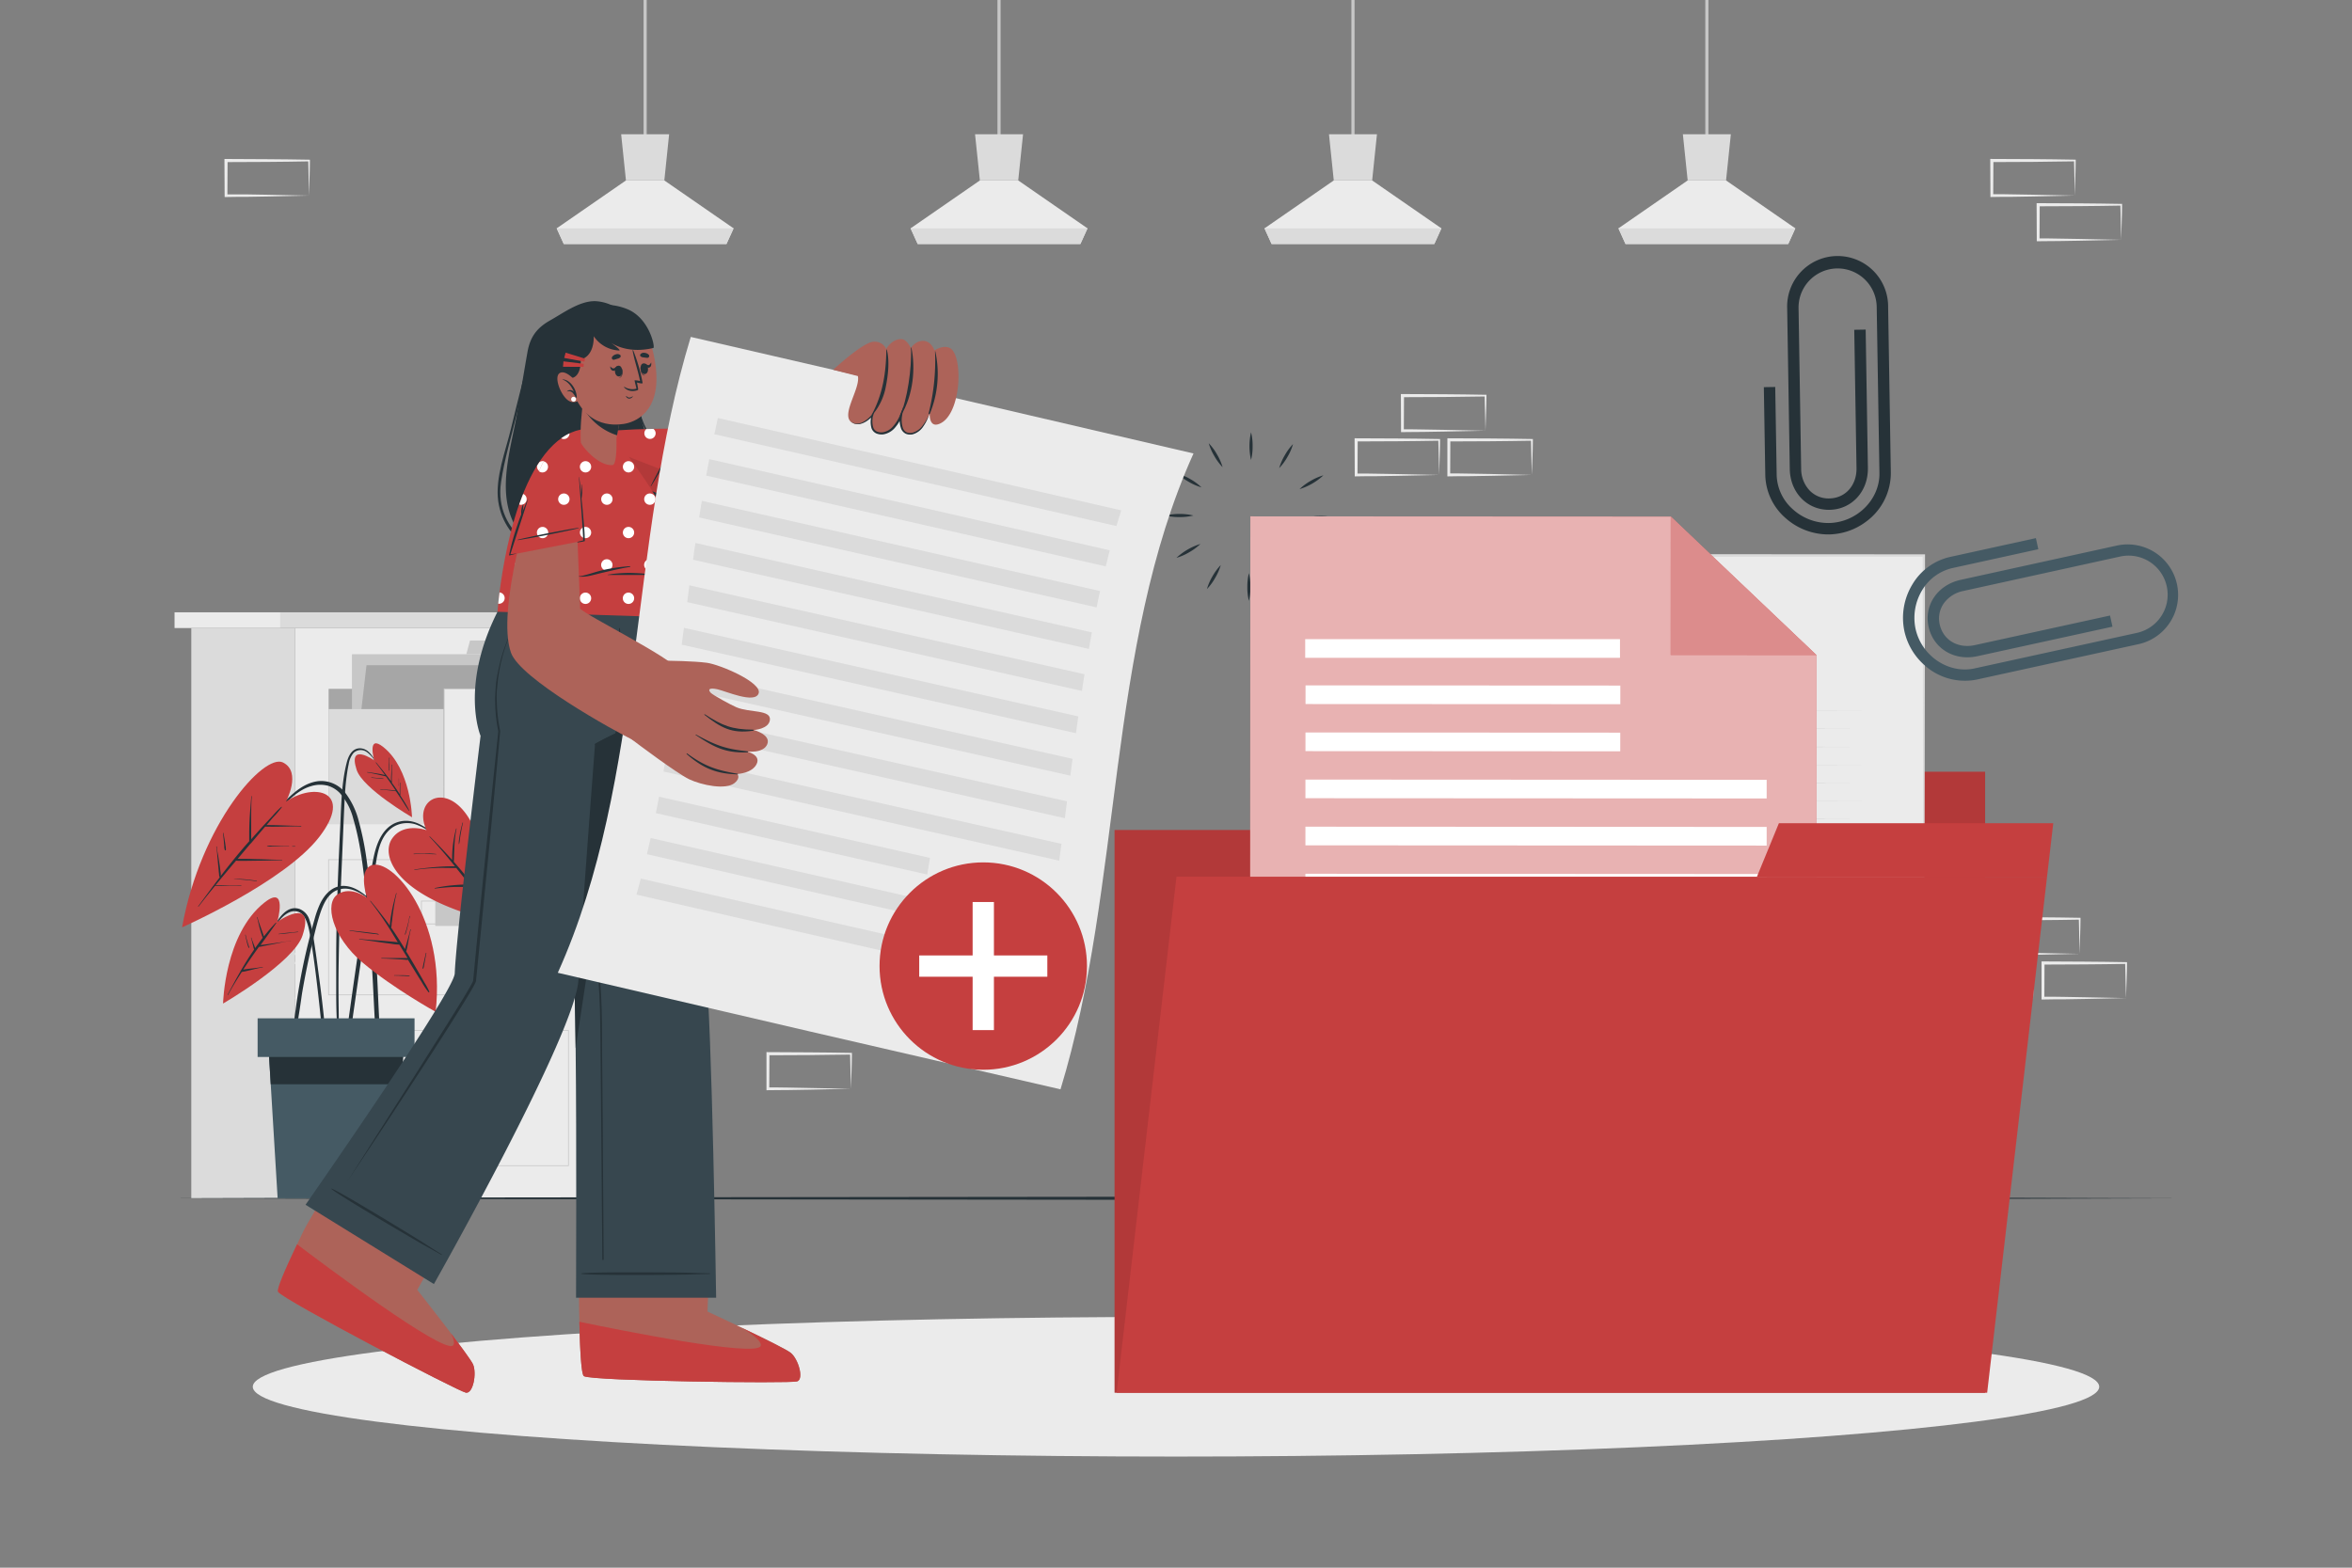 <svg xmlns="http://www.w3.org/2000/svg" viewBox="0 0 750 500"><rect x="0" y="0" width="750" height="500" fill="#808080" stroke="none"/><g id="freepik--background-complete--inject-7"><path d="M663.16,304.22,650,304.5l-6.66.11c-2.22.05-4.46,0-6.69.06h-.44v-.45L636.18,293v-.5h.5l13.24.06c4.41,0,8.83.11,13.24.16h.27V293c0,1.9-.08,3.79-.13,5.66Zm0,0-.14-5.65c0-1.86-.11-3.7-.13-5.54l.27.28c-4.41.05-8.83.16-13.24.16l-13.24.06.5-.5-.06,11.19-.44-.44c2.18,0,4.36,0,6.54.05l6.58.12Z" style="fill:#ebebeb"></path><path d="M648.39,318.33l-13.13.28-6.66.11c-2.22,0-4.46,0-6.69.06h-.45v-.45l-.05-11.19v-.5h.5l13.24.07c4.41,0,8.82.11,13.24.16h.27v.27c0,1.9-.09,3.79-.13,5.66Zm0,0-.14-5.65c0-1.86-.12-3.7-.14-5.54l.28.28c-4.42.05-8.83.16-13.24.16l-13.24.06.5-.5-.06,11.19-.44-.44c2.18,0,4.35,0,6.54.05l6.58.12Z" style="fill:#ebebeb"></path><path d="M113.32,304.22l-13.12.28-6.66.11c-2.23.05-4.47,0-6.7.06H86.4v-.45L86.34,293v-.5h.5l13.24.06c4.41,0,8.83.11,13.24.16h.28V293c0,1.9-.08,3.79-.13,5.66Zm0,0-.14-5.65c-.05-1.86-.11-3.7-.13-5.54l.27.28c-4.41.05-8.83.16-13.24.16l-13.24.06.5-.5,0,11.19-.45-.44c2.18,0,4.36,0,6.55.05L100,304Z" style="fill:#ebebeb"></path><path d="M98.55,318.33l-13.13.28-6.66.11c-2.22,0-4.46,0-6.69.06h-.44v-.45l-.05-11.19v-.5h.5l13.24.07c4.41,0,8.83.11,13.24.16h.28v.27c0,1.9-.08,3.79-.13,5.66Zm0,0-.14-5.65c0-1.86-.11-3.7-.13-5.54l.27.28c-4.41.05-8.83.16-13.24.16l-13.24.06.5-.5-.06,11.19-.44-.44c2.18,0,4.36,0,6.54.05l6.58.12Z" style="fill:#ebebeb"></path><path d="M677.93,318.33l-13.12.28-6.66.11c-2.23,0-4.47,0-6.7.06H651v-.45l0-11.19v-.5h.5l13.24.07c4.41,0,8.83.11,13.24.16h.28v.27c0,1.9-.08,3.79-.13,5.66Zm0,0-.14-5.65c0-1.86-.11-3.7-.13-5.54l.27.28c-4.41.05-8.83.16-13.24.16l-13.24.06.5-.5-.05,11.19-.45-.44c2.18,0,4.36,0,6.55.05l6.58.12Z" style="fill:#ebebeb"></path><path d="M473.69,137.37l-13.13.28-6.66.11c-2.22.05-4.46,0-6.69.06h-.45v-.45l-.05-11.19v-.5h.5l13.24.06c4.41,0,8.83.12,13.24.17H474v.27c0,1.9-.08,3.79-.13,5.65Zm0,0-.14-5.65c-.05-1.87-.12-3.71-.13-5.54l.27.27c-4.41,0-8.83.16-13.24.17l-13.24.06.5-.5-.06,11.19-.44-.45c2.18,0,4.36,0,6.54.06l6.58.11Z" style="fill:#ebebeb"></path><path d="M458.92,151.48l-13.13.28-6.66.11c-2.22,0-4.46,0-6.69.06H432v-.45l-.05-11.19v-.5h.51l13.24.06c4.41,0,8.82.12,13.24.17h.27v.27c0,1.9-.09,3.79-.13,5.65Zm0,0-.14-5.65c0-1.87-.12-3.71-.14-5.54l.28.27c-4.42.05-8.83.16-13.24.17l-13.24.06.5-.5-.06,11.19-.44-.45c2.18,0,4.35,0,6.54.06l6.58.11Z" style="fill:#ebebeb"></path><path d="M488.46,151.48l-13.12.28-6.67.11c-2.22,0-4.46,0-6.69.06h-.44v-.45l0-11.19v-.5h.5l13.24.06c4.41,0,8.83.12,13.24.17h.28v.27c0,1.9-.08,3.79-.13,5.65Zm0,0-.14-5.65c-.05-1.87-.11-3.71-.13-5.54l.27.27c-4.41.05-8.83.16-13.24.17l-13.24.06.5-.5-.05,11.19L462,151c2.18,0,4.36,0,6.55.06l6.57.11Z" style="fill:#ebebeb"></path><path d="M149.67,245.11l-13.13.28-6.66.11c-2.22,0-4.46,0-6.69.05h-.45v-.45l0-11.19v-.5h.5l13.24.06c4.41,0,8.82.11,13.24.16h.27v.27c0,1.9-.09,3.78-.13,5.65Zm0,0-.14-5.66c-.05-1.86-.12-3.7-.14-5.53l.28.27c-4.42.05-8.83.16-13.24.16l-13.24.07.5-.5-.06,11.19-.44-.45c2.18,0,4.36,0,6.54.06l6.58.11Z" style="fill:#ebebeb"></path><path d="M271.34,347.26l-13.13.28-6.66.11c-2.22.05-4.46,0-6.69.06h-.45v-.45l0-11.19v-.5h.5l13.24.07c4.41,0,8.83.11,13.24.16h.27v.27c0,1.9-.08,3.79-.13,5.66Zm0,0-.14-5.65c-.05-1.86-.11-3.71-.13-5.54l.27.28c-4.41,0-8.83.15-13.24.16l-13.24.06.5-.5-.06,11.19-.44-.44c2.18,0,4.36,0,6.54.05L258,347Z" style="fill:#ebebeb"></path><path d="M661.63,62.38l-13.13.28-6.66.11c-2.22,0-4.46,0-6.69.06h-.45v-.45l-.05-11.19v-.5h.5l13.24.06c4.41,0,8.82.12,13.24.17h.27v.27c0,1.9-.08,3.79-.13,5.65Zm0,0-.14-5.65c0-1.87-.12-3.71-.14-5.54l.28.27c-4.42,0-8.83.16-13.24.17l-13.24.06.5-.5-.06,11.19-.44-.45c2.18,0,4.36,0,6.54.06l6.58.11Z" style="fill:#ebebeb"></path><path d="M676.4,76.49l-13.13.28-6.66.11c-2.22.05-4.46,0-6.69.06h-.44v-.45l-.05-11.19v-.5h.5l13.24.06c4.41,0,8.83.12,13.24.17h.28v.27c0,1.9-.08,3.79-.13,5.65Zm0,0-.14-5.65c0-1.87-.11-3.71-.13-5.54l.27.27c-4.41.05-8.83.16-13.24.17l-13.24.06.5-.5-.06,11.19-.44-.45c2.18,0,4.36,0,6.54.06l6.58.11Z" style="fill:#ebebeb"></path><path d="M98.55,62.39l-13.13.28-6.66.11c-2.22,0-4.46,0-6.69.06h-.44v-.45L71.57,51.2v-.5h.5l13.24.07c4.41,0,8.83.11,13.24.16h.28v.27c0,1.9-.08,3.79-.13,5.66Zm0,0-.14-5.65c0-1.86-.11-3.71-.13-5.54l.27.27c-4.41.06-8.83.16-13.24.17l-13.24.06.5-.5-.06,11.19L72.07,62c2.18,0,4.36,0,6.54,0l6.58.11Z" style="fill:#ebebeb"></path><rect x="94.13" y="200.31" width="97.79" height="181.87" transform="translate(286.05 582.49) rotate(180)" style="fill:#ebebeb"></rect><rect x="89.39" y="195.29" width="107.26" height="5.02" transform="translate(286.05 395.6) rotate(180)" style="fill:#dbdbdb"></rect><rect x="55.66" y="195.29" width="33.73" height="5.02" transform="translate(145.05 395.6) rotate(180)" style="fill:#ebebeb"></rect><rect x="61" y="200.31" width="33.13" height="181.87" transform="translate(155.13 582.49) rotate(180)" style="fill:#dbdbdb"></rect><rect x="104.78" y="274.18" width="76.49" height="43.12" transform="translate(286.05 591.48) rotate(180)" style="fill:none;stroke:#c7c7c7;stroke-miterlimit:10;stroke-width:0.25px"></rect><rect x="138.79" y="286.73" width="14.94" height="8.59" transform="translate(292.53 582.05) rotate(180)" style="fill:#c7c7c7"></rect><rect x="134.38" y="287.38" width="14.94" height="7.29" transform="translate(283.7 582.05) rotate(180)" style="fill:none;stroke:#c7c7c7;stroke-miterlimit:10;stroke-width:0.25px"></rect><rect x="104.78" y="328.66" width="76.49" height="43.12" transform="translate(286.05 700.44) rotate(180)" style="fill:none;stroke:#c7c7c7;stroke-miterlimit:10;stroke-width:0.25px"></rect><rect x="138.79" y="341.21" width="14.94" height="8.59" transform="translate(292.53 691.01) rotate(180)" style="fill:#c7c7c7"></rect><rect x="134.38" y="341.86" width="14.94" height="7.29" transform="translate(283.7 691.01) rotate(180)" style="fill:none;stroke:#c7c7c7;stroke-miterlimit:10;stroke-width:0.25px"></rect><rect x="104.78" y="219.7" width="76.49" height="43.12" transform="translate(286.05 482.52) rotate(180)" style="fill:#a6a6a6"></rect><rect x="112.23" y="208.66" width="58.23" height="42.21" style="fill:#c7c7c7"></rect><polygon points="149.88 204.28 170.46 204.28 170.46 208.66 148.7 208.66 149.88 204.28" style="fill:#c7c7c7"></polygon><polygon points="112.38 250.86 170.61 250.86 175.1 212.16 116.87 212.16 112.38 250.86" style="fill:#a6a6a6"></polygon><polygon points="154.99 208.15 175.56 208.15 175.1 212.16 153.34 212.16 154.99 208.15" style="fill:#a6a6a6"></polygon><rect x="141.63" y="219.7" width="76.49" height="43.12" transform="translate(359.74 482.52) rotate(180)" style="fill:#ebebeb;stroke:#c7c7c7;stroke-miterlimit:10;stroke-width:0.25px"></rect><rect x="175.64" y="232.25" width="14.94" height="8.59" transform="translate(366.22 473.09) rotate(180)" style="fill:#c7c7c7"></rect><rect x="171.23" y="232.9" width="14.94" height="7.29" transform="translate(357.39 473.09) rotate(180)" style="fill:none;stroke:#c7c7c7;stroke-miterlimit:10;stroke-width:0.25px"></rect><rect x="104.78" y="226.16" width="36.66" height="36.66" transform="translate(246.22 488.98) rotate(180)" style="fill:#dbdbdb"></rect><line x1="205.72" y1="45.65" x2="205.72" style="fill:none;stroke:#c7c7c7;stroke-miterlimit:10"></line><polygon points="233.93 72.83 231.66 77.82 179.78 77.82 177.51 72.83 199.6 57.55 211.84 57.55 233.93 72.83" style="fill:#ebebeb"></polygon><polygon points="213.37 42.82 211.84 57.55 199.6 57.55 198.07 42.82 213.37 42.82" style="fill:#dbdbdb"></polygon><polygon points="233.92 72.84 231.65 77.82 179.77 77.82 177.51 72.84 233.92 72.84" style="fill:#dbdbdb"></polygon><line x1="318.57" y1="45.65" x2="318.57" style="fill:none;stroke:#c7c7c7;stroke-miterlimit:10"></line><polygon points="346.78 72.83 344.51 77.82 292.63 77.82 290.37 72.83 312.46 57.55 324.69 57.55 346.78 72.83" style="fill:#ebebeb"></polygon><polygon points="326.23 42.82 324.69 57.55 312.46 57.55 310.92 42.82 326.23 42.82" style="fill:#dbdbdb"></polygon><polygon points="346.78 72.84 344.51 77.82 292.63 77.82 290.37 72.84 346.78 72.84" style="fill:#dbdbdb"></polygon><line x1="431.43" y1="45.65" x2="431.43" style="fill:none;stroke:#c7c7c7;stroke-miterlimit:10"></line><polygon points="459.63 72.83 457.37 77.82 405.49 77.82 403.22 72.83 425.31 57.55 437.55 57.55 459.63 72.83" style="fill:#ebebeb"></polygon><polygon points="439.08 42.82 437.55 57.55 425.31 57.55 423.78 42.82 439.08 42.82" style="fill:#dbdbdb"></polygon><polygon points="459.63 72.84 457.36 77.82 405.48 77.82 403.22 72.84 459.63 72.84" style="fill:#dbdbdb"></polygon><line x1="544.28" y1="45.65" x2="544.28" style="fill:none;stroke:#c7c7c7;stroke-miterlimit:10"></line><polygon points="572.49 72.83 570.22 77.82 518.34 77.82 516.08 72.83 538.16 57.55 550.4 57.55 572.49 72.83" style="fill:#ebebeb"></polygon><polygon points="551.93 42.82 550.4 57.55 538.16 57.55 536.63 42.82 551.93 42.82" style="fill:#dbdbdb"></polygon><polygon points="572.49 72.84 570.22 77.82 518.34 77.82 516.08 72.84 572.49 72.84" style="fill:#dbdbdb"></polygon></g><g id="freepik--Floor--inject-7"><polygon points="54.31 382.18 134.48 381.94 214.65 381.85 375 381.68 535.35 381.85 615.52 381.94 695.69 382.18 615.52 382.43 535.35 382.51 375 382.68 214.65 382.51 134.48 382.42 54.31 382.18" style="fill:#263238"></polygon></g><g id="freepik--Shadow--inject-7"><ellipse cx="375" cy="442.29" rx="294.39" ry="22.27" style="fill:#ebebeb"></ellipse></g><g id="freepik--Plant--inject-7"><path d="M140.89,268.38c-3.6-3.53-8.25-7.79-13.76-6.27-5.17,1.43-7.16,7.08-8.08,11.79-1.2,6.07-2.13,12.2-3.09,18.31s-1.89,12.35-2.78,18.54c-.5,3.49-1,7-1.48,10.47-.25,1.74-.49,3.49-.73,5.23s-.52,3.43-.62,5.15c0,.55.84.63,1,.11.66-2.91.94-5.94,1.37-8.89L114,313.9c.86-5.9,1.76-11.8,2.65-17.7s1.81-11.8,2.75-17.7c.8-5,1.17-11.2,5.61-14.5a8.55,8.55,0,0,1,8.28-.78c2.92,1.12,5.25,3.2,7.53,5.27A.07.07,0,0,0,140.89,268.38Z" style="fill:#263238"></path><path d="M136,264.77s-7.35-2.64-11,2.73.71,19,34.22,26.73A94.64,94.64,0,0,0,151.13,264C144,248.28,131.15,254.21,136,264.77Z" style="fill:#C53F3F"></path><path d="M157.27,292a29.34,29.34,0,0,0-1.69-2.72c-.56-.86-1.13-1.72-1.7-2.58l-1.31-1.92c0-.15,0-.31.06-.47l.12-.88c.08-.62.17-1.25.26-1.88s.2-1.24.32-1.87a9.37,9.37,0,0,1,.44-2c0-.1-.14-.15-.15,0a7.29,7.29,0,0,1-.3,1.11c-.08.28-.15.56-.22.84-.17.64-.32,1.28-.46,1.92s-.25,1.18-.35,1.78c0,.28-.09.57-.13.86-.6-.86-1.2-1.7-1.83-2.53-1.78-2.34-3.66-4.6-5.61-6.8,0,0,0,0,0-.06.17-3.52.09-7,.87-10.47,0-.09-.12-.14-.14-.05a35.73,35.73,0,0,0-1.26,10c-.69-.78-1.4-1.56-2.11-2.32-1.64-1.76-3.3-3.49-5-5.18-.07-.07-.17,0-.11.11,2.83,3,5.51,6.2,8.12,9.42a59.81,59.81,0,0,0-6.13.23c-2.27.17-4.52.46-6.78.77-.1,0-.07.16,0,.15a64,64,0,0,1,6.77-.61c2.19-.09,4.36,0,6.55,0,1.41,1.75,2.81,3.52,4.18,5.29h-.31c-.51,0-1,0-1.54,0-1,0-2,.09-3,.17a46.23,46.23,0,0,0-6.19.93.08.08,0,0,0,0,.15c2.06-.23,4.12-.43,6.19-.5,1,0,2,0,3,0h1.54a2,2,0,0,0,.84-.08c.9,1.17,1.81,2.34,2.7,3.52.71.93,1.41,1.88,2.1,2.83s1.34,2,2.12,2.95C157.2,292.15,157.3,292.07,157.27,292Z" style="fill:#263238"></path><path d="M139.17,272.39a21.48,21.48,0,0,0-3.58-.18c-1.2,0-2.4,0-3.59.08a.08.08,0,1,0,0,.15c1.21-.09,2.42-.11,3.64-.09s2.34.13,3.52.1C139.2,272.44,139.21,272.39,139.17,272.39Z" style="fill:#263238"></path><path d="M149.69,275.09c.13-1.15.28-2.3.52-3.42,0-.11-.13-.15-.15,0-.17,1.13-.39,2.25-.55,3.38-.09.56-.16,1.13-.23,1.69a7.22,7.22,0,0,0-.14,1.6.1.1,0,0,0,.2,0,10.45,10.45,0,0,0,.17-1.59C149.56,276.17,149.62,275.63,149.69,275.09Z" style="fill:#263238"></path><path d="M147.48,262.41c-.29,1.11-.58,2.24-.79,3.37-.1.58-.19,1.15-.27,1.73a7.48,7.48,0,0,0-.11,1.7s.07,0,.09,0a9.65,9.65,0,0,0,.26-1.61c.08-.56.16-1.11.26-1.67.2-1.17.41-2.32.71-3.47C147.65,262.36,147.51,262.31,147.48,262.41Z" style="fill:#263238"></path><path d="M103.85,330.37c-.18-2.11-.39-4.22-.61-6.33q-.66-6.26-1.51-12.5c-.56-4.14-1.09-8.3-1.76-12.43a31,31,0,0,0-1.28-5.65,5.36,5.36,0,0,0-3.13-3.53c-3.94-1.36-6.6,2.73-8.19,5.62-.05.09.08.15.13.07,1-1.36,3.59-5.21,6.58-5,2,.12,3.62,1.54,4.59,6.56,2.41,12.5,4.58,37.88,4.83,39.54.13.87.75.84.76-.11C104.27,334.51,104,332.43,103.85,330.37Z" style="fill:#263238"></path><path d="M88.43,294s3.45-12.17-4.17-6.09C71.58,298,71.13,320.07,71.13,320.07S93.67,307,96.48,298.34C100.65,285.48,88.43,294,88.43,294Z" style="fill:#C53F3F"></path><path d="M92.7,300c-1.77.36-3.56.59-5.35.85l-2.54.36-1.72.2c1.68-2.31,3.37-4.62,5-7,.06-.09-.08-.18-.15-.11a53.91,53.91,0,0,0-3.77,4.35l-1-2.82c-.39-1.09-.8-2.18-1.08-3.3,0-.1-.17,0-.14,0,.31,1.12.52,2.26.82,3.37s.62,2.15,1,3.2c-.82,1.07-1.62,2.17-2.39,3.28-.38-1.1-.87-2.16-1.21-3.28,0-.09-.17-.05-.14,0,.4,1.24.62,2.52,1,3.76q-.78,1.14-1.53,2.28c-.91,1.41-1.77,2.84-2.61,4.28a.33.33,0,0,0-.19.34c-1.43,2.46-2.78,5-4.12,7.49,0,.08.09.16.13.07,1.34-2.49,2.83-4.92,4.38-7.3h0a3.26,3.26,0,0,1,.73-.14l.78-.17,1.74-.42c1.14-.29,2.27-.56,3.44-.76.09,0,0-.16-.05-.14-1.36.26-2.73.41-4.11.57-.65.08-1.3.16-1.95.26l-.09,0c.81-1.23,1.63-2.46,2.46-3.66s1.66-2.37,2.51-3.54c.78-.11,1.56-.31,2.33-.46l2.62-.51c1.74-.34,3.48-.74,5.23-1C92.84,300.1,92.8,300,92.7,300Z" style="fill:#263238"></path><path d="M79.15,301.17l-.3-1a20.31,20.31,0,0,1-.52-2c0-.09-.16-.05-.14,0,.14.69.31,1.38.46,2.06a14.16,14.16,0,0,0,.59,2,.14.14,0,0,0,.26-.08C79.4,301.85,79.27,301.51,79.15,301.17Z" style="fill:#263238"></path><path d="M95,297.15c-1,.16-2.07.23-3.1.32s-2.07.23-3.1.39c-.06,0-.06.09,0,.09,1-.07,2.07-.15,3.1-.29s2.06-.29,3.1-.36C95.11,297.3,95.1,297.14,95,297.15Z" style="fill:#263238"></path><path d="M120.44,315c-.4-9-1-17.9-1.87-26.82-.45-4.45-.95-8.89-1.58-13.31A95.59,95.59,0,0,0,114.43,262a25,25,0,0,0-4.29-9.08,9.75,9.75,0,0,0-8.66-3.78c-3.92.48-7.08,2.95-9.81,5.64-3.06,3-5.87,6.3-8.71,9.52q-1.08,1.22-2.13,2.46c-.07.07,0,.17.11.1,2.77-3.19,5.65-6.28,8.67-9.24,2.79-2.74,5.66-5.73,9.52-6.86a9.82,9.82,0,0,1,5.53-.13,8.88,8.88,0,0,1,3.78,2.39,19.83,19.83,0,0,1,4.26,8.29c2.41,8.23,3.27,16.87,4.16,25.37s1.53,17.3,2,26,.78,17.45,1.62,26.15c.1,1.07.24,2.14.38,3.21.09.72,1.21.72,1.15,0C121.25,333,120.84,324,120.44,315Z" style="fill:#263238"></path><path d="M91.18,255.7s5.11-9.47-.93-12.51S64,262.74,58.06,295.76c0,0,32.68-14.45,43.77-28.86S100.35,249.32,91.18,255.7Z" style="fill:#C53F3F"></path><path d="M96,263.4c-3.67,0-7.33-.28-11-.25L87,260.78a33.59,33.59,0,0,0,2.87-3.33c0-.08-.06-.19-.13-.13A27.12,27.12,0,0,0,87,260.11l-2.75,2.94c-1.4,1.52-2.77,3.06-4.15,4.61v-2.37c0-1.25,0-2.49,0-3.74,0-2.52,0-5.06.19-7.58,0-.1-.14-.09-.15,0-.17,2.53-.44,5.06-.56,7.59-.06,1.25-.09,2.49-.11,3.74,0,.64,0,1.29,0,1.93,0,.35,0,.72,0,1.08l-.65.72c-2.93,3.35-5.72,6.82-8.43,10.34,0-.19,0-.39,0-.58,0-.39-.09-.78-.13-1.17-.09-.84-.21-1.68-.34-2.52s-.24-1.57-.37-2.36a27,27,0,0,1-.43-2.67.08.08,0,1,0-.15,0,24.34,24.34,0,0,1,.31,2.69c.07.81.15,1.62.22,2.43s.15,1.62.23,2.42c0,.39.07.78.12,1.17,0,.19,0,.39.07.58a1,1,0,0,0,.15.46l-1.39,1.83c-1.85,2.45-3.67,4.93-5.49,7.41-.06.07.05.18.11.1,1.72-2.25,3.49-4.45,5.29-6.64,1.34.06,2.71,0,4.06-.06s2.83,0,4.25,0c.1,0,.09-.15,0-.15-1.42,0-2.84,0-4.25,0s-2.61,0-3.91,0c1.58-1.93,3.18-3.83,4.78-5.74l1.76-2.08a8.16,8.16,0,0,0,1.64.06h1.93l3.62-.05c2.49,0,5-.13,7.48-.13a.07.07,0,0,0,0-.15c-2.5,0-5-.14-7.49-.2-1.21,0-2.42-.08-3.63-.09l-1.93,0c-.37,0-.74,0-1.12,0q2.06-2.44,4.12-4.88A.24.24,0,0,0,80,269c1.34-1.58,2.67-3.16,4-4.72.18-.22.37-.43.56-.64,3.81.12,7.61-.13,11.41-.06A.07.07,0,0,0,96,263.4Z" style="fill:#263238"></path><path d="M94.1,269.89h-.89c-.09,0-.08.13,0,.14h.89C94.2,270,94.2,269.89,94.1,269.89Z" style="fill:#263238"></path><path d="M92.12,269.9c-1.17,0-2.35,0-3.53-.07l-1.76-.06a6.42,6.42,0,0,0-1.64,0c-.06,0,0,.1,0,.11a6.49,6.49,0,0,0,1.65.12l1.76,0c1.18,0,2.35,0,3.53,0C92.23,270.05,92.22,269.9,92.12,269.9Z" style="fill:#263238"></path><path d="M81.85,280.93a48.56,48.56,0,0,0-7.22-.65s0,.05,0,.05c2.4.23,4.8.36,7.19.75C81.91,281.09,82,280.94,81.85,280.93Z" style="fill:#263238"></path><path d="M72,270.42c0-.21,0-.42-.08-.63-.06-.48-.13-1-.21-1.42-.14-.9-.29-1.79-.46-2.68a.08.08,0,0,0-.15,0c.11.92.21,1.85.3,2.78,0,.45.07.91.11,1.36a3.7,3.7,0,0,0,.19,1.29.17.17,0,0,0,.31,0A1.73,1.73,0,0,0,72,270.42Z" style="fill:#263238"></path><path d="M120.12,243.54c-1.17-2.18-2.66-5-5.58-4.87-2.41.15-3.5,2.61-4,4.64-1.59,6.29-1.71,12.92-2,19.37-.65,13.62-1.24,27.25-1.33,40.89q0,5.67,0,11.34c0,3.85,0,7.73.27,11.58a.28.28,0,0,0,.56,0c0-3.3-.09-6.6-.1-9.9s0-6.44.06-9.65q.15-9.78.52-19.55c.24-6.48.53-12.95.8-19.42.14-3.24.27-6.47.42-9.71s.28-6.27.64-9.38c.2-1.75.45-3.5.82-5.22a7.21,7.21,0,0,1,1.51-3.49,3.3,3.3,0,0,1,4.26-.31,9.15,9.15,0,0,1,3,3.77C120,243.71,120.16,243.63,120.12,243.54Z" style="fill:#263238"></path><path d="M119.33,242.5s-2.4-8.48,2.9-4.24c8.83,7.06,9.15,22.4,9.15,22.4s-15.7-9.12-17.66-15.13C110.82,236.57,119.33,242.5,119.33,242.5Z" style="fill:#C53F3F"></path><path d="M128.07,254.37c-.14-.23-.29-.46-.44-.69a4.45,4.45,0,0,0,0-.73c0-.36,0-.73,0-1.09,0-.72,0-1.43.08-2.15,0-.09-.15-.09-.15,0q-.06,1-.09,2.1l0,1.06c0,.14,0,.29,0,.45-.62-1-1.25-1.9-1.91-2.84l-.58-.8a16.94,16.94,0,0,1,0-2.76c0-1,0-2,.06-3,0-.09-.15-.09-.15,0,0,1-.08,2-.13,3.07a20,20,0,0,0-.06,2.19c-1.52-2.06-3.12-4.05-4.75-6-.06-.06-.17,0-.12.1,1,1.27,2,2.58,2.92,3.91-1.85-.43-3.72-.68-5.6-.95-.1,0-.13.13,0,.14,2,.3,3.94.8,5.9,1.24h0c.75,1.06,1.5,2.12,2.24,3.19.3.43.59.88.89,1.31H126l-.61-.08c-.43-.05-.87-.09-1.31-.12-.9-.07-1.81-.12-2.71-.17-.1,0-.1.15,0,.15.89,0,1.78.09,2.67.18l1.4.17.62.08.18,0c.5.75,1,1.49,1.51,2.23.88,1.31,1.67,2.71,2.62,4a.07.07,0,0,0,.12-.08A40.52,40.52,0,0,0,128.07,254.37Z" style="fill:#263238"></path><path d="M124.16,244.8c0-.33,0-.66,0-1a16.08,16.08,0,0,1,.08-2.08c0-.11-.14-.12-.15,0,0,.68-.07,1.37-.1,2.05,0,.35,0,.69,0,1v.48a1.34,1.34,0,0,0,0,.49.07.07,0,0,0,.13,0,1.78,1.78,0,0,0,0-.46C124.17,245.14,124.16,245,124.16,244.8Z" style="fill:#263238"></path><path d="M122.22,248.31c-.58-.1-1.18-.13-1.77-.18s-1.29-.11-1.94-.2a.08.08,0,1,0,0,.15c1.24.08,2.47.3,3.71.35A.06.06,0,0,0,122.22,248.31Z" style="fill:#263238"></path><path d="M127.16,248.36c0,.06,0,.25,0,.33v.86c0,.2,0,.4,0,.6a1.25,1.25,0,0,0,0,.51s0,0,.06,0a.48.48,0,0,0,0-.24v-1.74c0-.08,0-.25,0-.32S127.05,248.22,127.16,248.36Z" style="fill:#263238"></path><path d="M120.48,288.76c-3.3-2.47-6.27-6-10.71-6.21-3.67-.15-6.23,2.61-7.7,5.69a31.4,31.4,0,0,0-1.8,5.06c-.66,2.32-1.29,4.65-1.87,7-1.15,4.61-2.14,9.25-2.94,13.93-.45,2.61-.86,5.23-1.19,7.85a64,64,0,0,0-.77,8,.42.42,0,0,0,.82.09c.44-2.2.63-4.46,1-6.68s.67-4.46,1-6.69c.76-4.44,1.63-8.88,2.63-13.27,1-4.16,1.88-8.38,3.22-12.42,1-2.9,2.5-6.29,5.64-7.33,4.76-1.59,9.09,2.45,12.58,5.06C120.45,288.93,120.56,288.82,120.48,288.76Z" style="fill:#263238"></path><path d="M117.06,286.39s-3-8.69,1.36-10.39c6.6-2.56,23.87,16.89,20.49,46.7,0,0-13.34-7.35-23.2-15.62s-12.37-19.07-8-21.87S117.06,286.39,117.06,286.39Z" style="fill:#C53F3F"></path><path d="M136.92,316.31a23.53,23.53,0,0,0-1.61-3c-.56-1-1.13-2-1.72-3-1.15-2-2.29-3.93-3.46-5.87-.19-.32-.39-.63-.58-.94,0-.12,0-.24.07-.35.07-.29.13-.58.2-.87.14-.64.26-1.3.38-2,.24-1.27.46-2.56.8-3.82,0-.09-.13-.12-.15,0-.27,1.27-.67,2.53-1,3.77-.18.62-.38,1.23-.54,1.85-.06.21-.11.43-.17.64-1.42-2.33-2.86-4.64-4.42-6.88a3.26,3.26,0,0,0,.16-.95c0-.44.1-.87.15-1.31.11-1,.23-2,.37-2.94a55.62,55.62,0,0,1,1.05-5.71c0-.09-.13-.12-.15,0-.48,1.87-1,3.75-1.35,5.65-.18.94-.34,1.87-.47,2.81-.06.48-.11.95-.16,1.42,0,.14,0,.28,0,.43-.48-.68-1-1.35-1.46-2-1.53-2-3.1-4-4.7-5.92-.06-.07-.18,0-.12.09a105,105,0,0,1,7.5,11c.44.7.87,1.4,1.3,2.11l-.43-.06c-.56-.07-1.12-.1-1.68-.16l-3.37-.29c-2.25-.18-4.5-.31-6.75-.55-.09,0-.12.13,0,.14,2.27.26,4.53.63,6.8.95,1.11.16,2.22.31,3.34.45a12.65,12.65,0,0,0,2.57.26l2.65,4.31a5.88,5.88,0,0,0-.6,0H126c-1.45,0-2.89,0-4.34,0-.1,0-.08.15,0,.15,1.47,0,2.93.09,4.4.17l2.08.12,1,.08a2,2,0,0,0,.92,0c.75,1.22,1.51,2.44,2.25,3.66s1.39,2.25,2.11,3.37a26,26,0,0,0,2.26,3.39C136.83,316.45,137,316.4,136.92,316.31Z" style="fill:#263238"></path><path d="M130.56,292.22a20.94,20.94,0,0,1-.6,2.83c-.24,1-.53,1.93-.84,2.87a.1.1,0,1,0,.18.06c.3-.94.56-1.89.79-2.84s.38-1.94.62-2.89C130.73,292.15,130.57,292.12,130.56,292.22Z" style="fill:#263238"></path><path d="M120.75,298a1.09,1.09,0,0,0-.72-.27l-1.26-.17c-.78-.11-1.57-.19-2.35-.29-1.62-.19-3.25-.34-4.88-.55-.09,0-.12.14,0,.15,1.53.19,3.06.42,4.59.62l2.25.29,1.08.12a4.24,4.24,0,0,1,1.24.21C120.75,298.19,120.81,298.09,120.75,298Z" style="fill:#263238"></path><path d="M130.53,311.15c-.76-.07-1.54-.09-2.31-.12l-1.16,0-.56,0a3.54,3.54,0,0,1-.73,0c-.11,0-.12.17,0,.15a3.11,3.11,0,0,1,.68,0l.6,0,1.17.07c.76,0,1.54.09,2.31.09A.08.08,0,0,0,130.53,311.15Z" style="fill:#263238"></path><path d="M135.24,307.81c.09-.43.17-.87.25-1.31.16-.86.31-1.72.47-2.57a.08.08,0,0,0-.15,0c-.19.84-.37,1.67-.56,2.51-.1.42-.19.84-.28,1.26l-.12.58a1.57,1.57,0,0,0-.07.61c0,.07.12.13.17.06A3.2,3.2,0,0,0,135.24,307.81Z" style="fill:#263238"></path><polygon points="128.75 333.5 128.01 345.82 125.82 382.18 88.53 382.18 86.33 345.82 85.59 333.5 128.75 333.5" style="fill:#455a64"></polygon><polygon points="128.75 333.5 128.01 345.82 86.33 345.82 85.59 333.5 128.75 333.5" style="fill:#263238"></polygon><rect x="82.15" y="324.78" width="50.04" height="12.33" style="fill:#455a64"></rect></g><g id="freepik--Folder--inject-7"><rect x="355.41" y="264.72" width="277.6" height="179.48" style="fill:#C53F3F"></rect><polygon points="545.53 246.13 633.01 246.13 633.01 264.72 540.5 264.72 545.53 246.13" style="fill:#C53F3F"></polygon><g style="opacity:0.1"><rect x="355.41" y="264.72" width="277.6" height="179.48"></rect><polygon points="545.53 246.13 633.01 246.13 633.01 264.72 540.5 264.72 545.53 246.13"></polygon></g><path d="M398.93,146.7a19.51,19.51,0,0,1,0-8.82,17,17,0,0,1,.5,4.41A17.45,17.45,0,0,1,398.93,146.7Z" style="fill:#263238"></path><path d="M407.91,149.29a17.42,17.42,0,0,1,1.77-4.07,17.13,17.13,0,0,1,2.63-3.57,17,17,0,0,1-1.77,4.07A17.29,17.29,0,0,1,407.91,149.29Z" style="fill:#263238"></path><path d="M414.4,156a17.38,17.38,0,0,1,3.56-2.64A17.88,17.88,0,0,1,422,151.6,19.55,19.55,0,0,1,414.4,156Z" style="fill:#263238"></path><path d="M416.65,165.09a17.79,17.79,0,0,1,4.4-.5,17,17,0,0,1,4.41.5,17.85,17.85,0,0,1-4.4.5A17.46,17.46,0,0,1,416.65,165.09Z" style="fill:#263238"></path><path d="M414.06,174.08a17.4,17.4,0,0,1,4.07,1.76,17.72,17.72,0,0,1,3.57,2.64,19.78,19.78,0,0,1-7.64-4.4Z" style="fill:#263238"></path><path d="M407.33,180.56a17.82,17.82,0,0,1,2.64,3.57,17.35,17.35,0,0,1,1.77,4.06,19.51,19.51,0,0,1-4.41-7.63Z" style="fill:#263238"></path><path d="M398.25,182.81a19.51,19.51,0,0,1,0,8.82,17,17,0,0,1-.5-4.41A17.45,17.45,0,0,1,398.25,182.81Z" style="fill:#263238"></path><path d="M389.27,180.22a17.42,17.42,0,0,1-1.77,4.07,17.09,17.09,0,0,1-2.63,3.58,17.5,17.5,0,0,1,1.77-4.08A18.05,18.05,0,0,1,389.27,180.22Z" style="fill:#263238"></path><path d="M382.79,173.49a17.72,17.72,0,0,1-3.57,2.64,17,17,0,0,1-4.07,1.78,19.83,19.83,0,0,1,7.64-4.42Z" style="fill:#263238"></path><path d="M380.54,164.42a17.93,17.93,0,0,1-4.41.5,17.45,17.45,0,0,1-4.41-.49,17.47,17.47,0,0,1,4.41-.51A17.93,17.93,0,0,1,380.54,164.42Z" style="fill:#263238"></path><path d="M383.12,155.44a17.61,17.61,0,0,1-4.07-1.77,18.05,18.05,0,0,1-3.57-2.63,17.4,17.4,0,0,1,4.07,1.76A17.17,17.17,0,0,1,383.12,155.44Z" style="fill:#263238"></path><path d="M389.86,149a17.38,17.38,0,0,1-2.64-3.56,17,17,0,0,1-1.78-4.07,17.17,17.17,0,0,1,2.64,3.57A17.8,17.8,0,0,1,389.86,149Z" style="fill:#263238"></path><rect x="432.93" y="177.18" width="180.55" height="231.76" style="fill:#ebebeb"></rect><path d="M613.47,408.94l-180.54.32h-.32v-.32l-.17-231.76v-.49h.49l180.54.11h.38v.38Zm0,0-.37-231.76.37.37-180.54.12.49-.49-.18,231.76-.31-.31Z" style="fill:#dbdbdb"></path><polygon points="452.68 226.71 523.2 226.53 593.72 226.71 523.2 226.89 452.68 226.71" style="fill:#c7c7c7"></polygon><polygon points="452.68 232.46 523.2 232.28 593.72 232.46 523.2 232.64 452.68 232.46" style="fill:#c7c7c7"></polygon><polygon points="452.68 238.22 523.2 238.04 593.72 238.22 523.2 238.39 452.68 238.22" style="fill:#c7c7c7"></polygon><polygon points="452.68 243.97 523.2 243.79 593.72 243.97 523.2 244.15 452.68 243.97" style="fill:#c7c7c7"></polygon><polygon points="452.68 249.72 523.2 249.54 593.72 249.72 523.2 249.9 452.68 249.72" style="fill:#c7c7c7"></polygon><polygon points="452.68 255.47 523.2 255.29 593.72 255.47 523.2 255.65 452.68 255.47" style="fill:#c7c7c7"></polygon><polygon points="452.68 261.22 523.2 261.04 593.72 261.22 523.2 261.4 452.68 261.22" style="fill:#c7c7c7"></polygon><polygon points="452.68 266.97 523.2 266.8 593.72 266.97 523.2 267.15 452.68 266.97" style="fill:#c7c7c7"></polygon><polygon points="452.68 272.73 523.2 272.55 593.72 272.73 523.2 272.9 452.68 272.73" style="fill:#c7c7c7"></polygon><polygon points="452.68 278.48 523.2 278.3 593.72 278.48 523.2 278.65 452.68 278.48" style="fill:#c7c7c7"></polygon><polygon points="452.68 284.23 523.2 284.05 593.72 284.23 523.2 284.41 452.68 284.23" style="fill:#c7c7c7"></polygon><polygon points="452.68 289.98 523.2 289.8 593.72 289.98 523.2 290.16 452.68 289.98" style="fill:#c7c7c7"></polygon><polygon points="452.68 295.73 523.2 295.55 593.72 295.73 523.2 295.91 452.68 295.73" style="fill:#c7c7c7"></polygon><polygon points="452.68 301.48 523.2 301.31 593.72 301.48 523.2 301.66 452.68 301.48" style="fill:#c7c7c7"></polygon><polygon points="452.68 307.23 523.2 307.06 593.72 307.23 523.2 307.41 452.68 307.23" style="fill:#c7c7c7"></polygon><rect x="467.59" y="289.8" width="10.7" height="24.14" style="fill:#C53F3F"></rect><rect x="487.43" y="276.93" width="10.7" height="37.01" style="fill:#C53F3F"></rect><rect x="507.27" y="262.51" width="10.7" height="51.43" style="fill:#C53F3F"></rect><rect x="527.12" y="256.32" width="10.7" height="57.62" style="fill:#C53F3F"></rect><rect x="546.96" y="245.29" width="10.7" height="68.65" style="fill:#C53F3F"></rect><rect x="566.8" y="234.39" width="10.7" height="79.55" style="fill:#C53F3F"></rect><path d="M456.5,222.68l.28,22.81.19,22.82c.13,15.21.17,30.42.2,45.63l-.67-.66,34.31,0,34.3.08,34.31.22,34.3.39-34.3.39-34.31.22-34.3.08-34.31,0h-.66v-.66c0-15.21.06-30.42.19-45.63l.2-22.82Z" style="fill:#c7c7c7"></path><rect x="467.59" y="318.76" width="10.7" height="0.97" style="fill:#c7c7c7"></rect><rect x="487.43" y="318.76" width="10.7" height="0.97" style="fill:#c7c7c7"></rect><rect x="507.27" y="318.76" width="10.7" height="0.97" style="fill:#c7c7c7"></rect><rect x="527.12" y="318.76" width="10.7" height="0.97" style="fill:#c7c7c7"></rect><rect x="546.96" y="318.76" width="10.7" height="0.97" style="fill:#c7c7c7"></rect><rect x="566.8" y="318.76" width="10.7" height="0.97" style="fill:#c7c7c7"></rect><path d="M468.8,292.85a129.4,129.4,0,0,0,15.62-1.19,153.52,153.52,0,0,0,15.39-2.77,133.15,133.15,0,0,0,29.39-10.35,104.57,104.57,0,0,0,25.67-17.49l1.45-1.31,1.37-1.39,2.73-2.79c1.68-2,3.49-3.86,5-6a106.41,106.41,0,0,0,8.76-13l.09,0a93.32,93.32,0,0,1-18.59,25.27,92,92,0,0,1-12.22,10,104.32,104.32,0,0,1-13.61,8,133,133,0,0,1-61.07,13Z" style="fill:#263238"></path><polygon points="577.23 244.06 575.75 244.43 573.93 237.13 566.78 239.48 566.31 238.03 575.01 235.17 577.23 244.06" style="fill:#263238"></polygon><rect x="449.66" y="349.82" width="147.08" height="5.95" transform="translate(1046.4 705.6) rotate(180)" style="fill:#dbdbdb"></rect><rect x="449.66" y="364.84" width="82.8" height="5.95" transform="translate(982.13 735.64) rotate(180)" style="fill:#dbdbdb"></rect><rect x="481.8" y="202.79" width="82.8" height="5.95" transform="translate(1046.4 411.53) rotate(180)" style="fill:#dbdbdb"></rect><polygon points="579.14 396.54 398.59 396.45 398.71 164.69 532.76 164.76 579.23 208.94 579.14 396.54" style="fill:#C53F3F"></polygon><polygon points="579.14 396.54 398.59 396.45 398.71 164.69 532.76 164.76 579.23 208.94 579.14 396.54" style="fill:#fff;opacity:0.6"></polygon><polygon points="532.76 164.76 579.23 208.94 532.74 208.92 532.76 164.76" style="fill:#C53F3F"></polygon><polygon points="532.76 164.76 579.23 208.94 532.74 208.92 532.76 164.76" style="fill:#fff;opacity:0.4"></polygon><rect x="416.3" y="203.61" width="100.38" height="5.95" transform="matrix(-1, 0, 0, -1, 932.88, 413.41)" style="fill:#fff"></rect><rect x="416.29" y="218.63" width="100.38" height="5.95" transform="translate(932.86 443.45) rotate(-179.97)" style="fill:#fff"></rect><rect x="416.29" y="233.65" width="100.38" height="5.95" transform="translate(932.83 473.49) rotate(-179.97)" style="fill:#fff"></rect><rect x="416.28" y="248.69" width="147.08" height="5.95" transform="translate(979.5 503.57) rotate(-179.97)" style="fill:#fff"></rect><rect x="416.27" y="263.71" width="147.08" height="5.95" transform="translate(979.48 533.62) rotate(-179.97)" style="fill:#fff"></rect><rect x="416.26" y="278.73" width="147.08" height="5.95" transform="translate(979.46 563.66) rotate(-179.97)" style="fill:#fff"></rect><rect x="416.26" y="293.75" width="147.08" height="5.95" transform="translate(979.44 593.7) rotate(-179.97)" style="fill:#fff"></rect><rect x="416.25" y="308.77" width="147.08" height="5.95" transform="translate(979.41 623.74) rotate(-179.97)" style="fill:#fff"></rect><rect x="416.24" y="323.79" width="147.08" height="5.95" transform="translate(979.39 653.79) rotate(-179.97)" style="fill:#fff"></rect><rect x="416.23" y="338.81" width="147.08" height="5.95" transform="translate(979.37 683.83) rotate(-179.97)" style="fill:#fff"></rect><rect x="416.22" y="353.84" width="147.08" height="5.95" transform="translate(979.34 713.87) rotate(-179.97)" style="fill:#fff"></rect><rect x="416.22" y="368.86" width="147.08" height="5.95" transform="translate(979.32 743.91) rotate(-179.97)" style="fill:#fff"></rect><polygon points="356.06 444.2 633.66 444.2 652.76 279.61 375.16 279.61 356.06 444.2" style="fill:#C53F3F"></polygon><polygon points="567.25 262.56 654.74 262.56 652.76 279.61 560.25 279.61 567.25 262.56" style="fill:#C53F3F"></polygon></g><g id="freepik--Clips--inject-7"><path d="M613.61,212.09a20.27,20.27,0,0,1-6.34-10.78,20.54,20.54,0,0,1,2.5-14.84,18.77,18.77,0,0,1,12.07-8.84l27.36-6,.77,3.54-27.35,6a15.15,15.15,0,0,0-9.74,7.16,17,17,0,0,0-2.06,12.2c1.9,8.67,10.51,14.47,18.8,12.66l51.8-11.34a12.46,12.46,0,0,0-5.33-24.35l-50.1,11a10.09,10.09,0,0,0-6.13,3.9,8.35,8.35,0,0,0-1.32,6.77c1.1,5,5.81,7.76,11.22,6.58l43.08-9.43.78,3.55-43.08,9.42c-7.35,1.61-14-2.41-15.55-9.35s2.88-13.38,10.22-15l50.11-11a16.1,16.1,0,0,1,6.88,31.45l-51.8,11.34A19.22,19.22,0,0,1,613.61,212.09Z" style="fill:#455a64"></path><path d="M595.06,166.37a20.28,20.28,0,0,1-11.82,4.08,20.55,20.55,0,0,1-14.06-5.39,18.72,18.72,0,0,1-6.27-13.58l-.46-28,3.63-.06.46,28a15.08,15.08,0,0,0,5.09,10.95,16.86,16.86,0,0,0,11.55,4.44c8.88-.15,16.27-7.44,16.13-15.93l-.87-53a12.46,12.46,0,0,0-24.92.4l.83,51.29a10.06,10.06,0,0,0,2.61,6.77,8.33,8.33,0,0,0,6.37,2.63c5.12-.08,8.76-4.16,8.67-9.69l-.72-44.1,3.64-.06.71,44.1c.13,7.51-5.14,13.27-12.24,13.38s-12.54-5.46-12.67-13l-.83-51.28a16.1,16.1,0,1,1,32.19-.52l.86,53A19.2,19.2,0,0,1,595.06,166.37Z" style="fill:#263238"></path></g><g id="freepik--Character--inject-7"><path d="M164.86,131.94c-1.72,9.88-5.44,21.44-2.43,31.39,2.37,7.79,8.68,13.63,15.46,17.73,14.92,9,36.93,12.75,50-1.53,5.22-5.71,7.64-18.67.92-24.38-3.46-2.93-7.87-4.07-12-5.76a18.3,18.3,0,0,1-11-11.45c-3.78-10.83-1.81-18.17-1.38-29.31a7.93,7.93,0,0,0-2-6.12,14.07,14.07,0,0,0-6.07-4.46,14,14,0,0,0-6.55-2c-4.95-.12-10.21,3.79-14.34,6.11s-6.32,5.09-7.22,9.85C167.07,118.66,166,125.31,164.86,131.94Z" style="fill:#263238"></path><path d="M163,136.46c2.16-9,4.48-17.84,6.75-26.76,0-.06.1,0,.09,0-1.65,7.39-3.21,14.8-5,22.18-1.72,7.22-4,14.53-5.06,21.89-2.42,16.5,13.73,25.4,27.9,26.39.65,0,.5,1.06-.15,1-12.41-1.26-26.64-7.37-28.66-21.29C157.84,152.27,161.27,143.78,163,136.46Z" style="fill:#263238"></path><path d="M203.77,107.66a.14.14,0,0,1,.28,0c-.75,9.15-2.48,19.75,1.69,28.34a23.29,23.29,0,0,0,9.43,10.05c3.24,1.83,6.85,2.41,10.33,3.57,13.62,4.52,11.35,23.4.26,29.46-.23.13-.46-.27-.23-.41,7.87-4.78,11.54-14.83,6.69-23.16-3.9-6.7-13.13-5.91-19.08-10C200.8,137,201.81,120.84,203.77,107.66Z" style="fill:#263238"></path><path d="M254.2,440.58c-2.23.72-65.59-.1-68-1.67-.92-.58-1.34-9.82-1.53-21v-.35c0-2.3-.07-4.67-.07-7.08,0-.33,0-.66,0-1-.09-16.13.17-32.87.17-32.87l42.39.42-1.28,32.57,0,1.29-.25,6.74,0,.69s24.12,11.16,26.57,13.16S256.42,439.87,254.2,440.58Z" style="fill:#ad6359"></path><path d="M235.16,422.66c-.17,0-.26-.09-.27-.14Z" style="fill:#C53F3F"></path><path d="M254.19,440.58c-2.22.72-65.58-.1-68-1.67-.81-.51-1.24-7.87-1.45-17.35,11.61,2.42,56.61,11.52,57.84,7.68.49-1.52-3.36-4.13-5.8-5.61,6.65,3.17,14,6.8,15.32,7.86C254.54,433.48,256.42,439.87,254.19,440.58Z" style="fill:#C53F3F"></path><path d="M171.76,194.08s9.52,107.08,11.07,115.25c.36,1.86.58,12,.73,25,.33,28.38.13,79.58.13,79.58h44.67s-1.33-88.7-3.31-105-14.61-114.79-14.61-114.79Z" style="fill:#37474f"></path><path d="M226.34,406.11c-7-.14-5-.2-11.94-.27-3.41,0-25.83-.22-29,.3a.08.08,0,0,0,0,.15c3.18.52,25.6.33,29,.3,7-.07,5-.13,11.94-.27A.11.11,0,0,0,226.34,406.11Z" style="fill:#263238"></path><path d="M192.18,355.41,192,336c0-6.27,0-12.55-.33-18.82-.61-12.7-3.18-25.18-5-37.73s-3.35-25.15-4.74-37.77c-1.55-14.15-2.92-28.32-4.38-42.48,0-.1-.16-.1-.15,0,2.11,25.29,4.46,50.57,8,75.7q1.31,9.38,2.85,18.72c1,6.3,2.08,12.61,2.58,19s.56,12.5.63,18.75q.09,9.72.19,19.43c.14,14.38.28,36.51.42,50.9,0,.27.43.26.43,0C192.37,388.82,192.27,368.24,192.18,355.41Z" style="fill:#263238"></path><path d="M162.35,194.08s18.93,107.08,20.48,115.25c.36,1.86.58,12,.73,25v0l21.28-140.28Z" style="fill:#263238"></path><path d="M148.56,444.18c-2.3-.36-58.47-29.71-59.89-32.19-.56-.93,3.24-9.36,8.12-19.42l.16-.32c1-2.07,21.06-35.89,21.06-35.89l34.54,20.28-19.16,34.15-.33.6s16.47,20.86,17.75,23.74S150.87,444.56,148.56,444.18Z" style="fill:#ad6359"></path><path d="M148.56,444.18c-2.31-.36-58.46-29.71-59.89-32.19-.48-.79,2.22-7.07,6.06-15.14,8,6.09,46.92,35.28,49.76,32.25.6-.65.15-2.16-.64-3.78,3.41,4.5,6.44,8.63,7,9.81C152.08,438,150.87,444.55,148.56,444.18Z" style="fill:#C53F3F"></path><path d="M138.36,409.54,97.43,384.25s47.35-67.76,47.58-73.78c.33-9,4.62-45.88,8.23-75.78,0,0-6.84-16.19,5.95-40.64h51.29s-3.44,23.27-9.33,38a68.28,68.28,0,0,0-11.4,5.21s-5.1,66.67-5.29,75C184.08,328.7,138.36,409.54,138.36,409.54Z" style="fill:#37474f"></path><path d="M140.87,400.09c-5.91-3.7-4.16-2.72-10.11-6.36-2.91-1.78-22-13.46-25-14.64a.07.07,0,0,0-.07.12c2.46,2.09,21.8,13.43,24.74,15.15,6,3.53,4.33,2.45,10.38,5.9A.1.1,0,0,0,140.87,400.09Z" style="fill:#263238"></path><path d="M203.1,231.06a84.74,84.74,0,0,0-13.35,6.22.15.15,0,0,0,.13.27c4.49-1.93,9.08-3.78,13.46-6A.3.3,0,0,0,203.1,231.06Z" style="fill:#263238"></path><path d="M196.82,223.63c.44-2.68.8-5.36,1-8.07a73.66,73.66,0,0,0-.16-15.14.13.13,0,0,0-.26,0,139.18,139.18,0,0,1-1.23,20.91c-.5,3.32-2.18,8.34,1.31,8.85s5.84-7.87,6.27-10.17a76.42,76.42,0,0,0,.75-19.81c0-.16-.29-.19-.28,0,0,5.34-.31,10-.76,15-.21,2.31-2.07,15.12-6.09,14.18-.67-.15-1-.82-1.12-1.83a16.1,16.1,0,0,1,.54-3.93" style="fill:#263238"></path><path d="M197.51,229.74a22.33,22.33,0,0,0-.9,2.65,5.86,5.86,0,0,0-.38,2.18.16.16,0,0,0,.28.06,7.6,7.6,0,0,0,.93-2.12c.31-.82.63-1.64.91-2.47A.45.45,0,0,0,197.51,229.74Z" style="fill:#263238"></path><path d="M165.22,197.28a46.89,46.89,0,0,0-3.85,8.44,51.73,51.73,0,0,0-2.28,9c-.29,1.52-.39,3.06-.56,4.59s-.19,3.09-.1,4.63a48.74,48.74,0,0,0,1.07,9.17v.1q-1.77,19.4-3.68,38.78T152,310.76l-.13,1.21-.06.61a1.74,1.74,0,0,1-.13.65,21.33,21.33,0,0,1-1.17,2.25c-.82,1.41-1.67,2.8-2.52,4.18q-2.55,4.15-5.17,8.26c-3.48,5.48-7,10.92-10.57,16.36-7.07,10.89-14.27,21.7-21.48,32.5l20.93-32.86,10.39-16.46q2.6-4.12,5.14-8.26c.84-1.39,1.68-2.78,2.49-4.18.38-.68.82-1.44,1.08-2a1.47,1.47,0,0,0,.1-.53l.06-.61.12-1.21q1.84-19.38,3.82-38.75t4-38.73v.09a48.44,48.44,0,0,1-1-9.29c-.07-1.56.08-3.12.16-4.67s.33-3.1.66-4.63a52.6,52.6,0,0,1,2.47-9A47.86,47.86,0,0,1,165.22,197.28Z" style="fill:#263238"></path><path d="M190,147.7c7.63,4.11,43,15,55.52,14.5,11.71-.43,37.4-14.25,38.61-18,1.16-3.55-5.37-25.42-9.21-24.31s-26.71,17.68-31.74,18.35c-3,.39-31.25-.53-45.73,0C184.3,138.7,179.44,142,190,147.7Z" style="fill:#ad6359"></path><path d="M211,157.72l11.41-21s-26.27-.41-34,1.65c-8.73,2.32-5.64,6.28,1.75,10.65S211,157.72,211,157.72Z" style="fill:#C53F3F"></path><path d="M195.31,138.22a1.8,1.8,0,1,1-3.6,0,1.33,1.33,0,0,1,.07-.45c1-.14,2.14-.26,3.33-.36A1.7,1.7,0,0,1,195.31,138.22Zm10.76-1.37h0a1.8,1.8,0,1,0,3,1.37,1.76,1.76,0,0,0-.72-1.43h0Zm15.86-.12h-2a1.78,1.78,0,0,0-.82,1.5,1.8,1.8,0,0,0,1.5,1.78l1.62-3A1.19,1.19,0,0,0,221.93,136.73Zm-34.74,10.44c.28.19.54.39.84.56A1.69,1.69,0,0,0,187.19,147.17Zm13.17-.09a1.8,1.8,0,1,0,1.81,1.8A1.81,1.81,0,0,0,200.36,147.08Zm13.71,0a1.8,1.8,0,1,0,1.8,1.8A1.8,1.8,0,0,0,214.07,147.08Z" style="fill:#fff"></path><path d="M217.06,137.66c-.51.67-4.17,7.15-4.93,8.58s-3.95,7.23-4.62,8.77c0,.06.06.12.1.06.94-1.38,4.17-7.23,5-8.66s4.29-7.94,4.57-8.7C217.18,137.64,217.09,137.62,217.06,137.66Z" style="fill:#263238"></path><path d="M214.54,151.18,211,157.72s-13.48-4.31-20.87-8.68c-6.16-3.65-9.33-7-5.16-9.36Z" style="opacity:0.1"></path><path d="M209.51,184.68l1.55,12.09-52.41-1.65s2.65-38.63,17.75-53.2c7.56-7.28,15.85-6.21,20.85-.51,1.26,1.45,16.12,20.86,17.32,29.06C215.62,177.7,209.51,184.68,209.51,184.68Z" style="fill:#C53F3F"></path><path d="M181.61,138.22a1.81,1.81,0,0,1-1.8,1.81,1.7,1.7,0,0,1-.86-.23A16.45,16.45,0,0,1,181.61,138.22Zm10.22-.63a1.68,1.68,0,0,0-.12.63,1.81,1.81,0,0,0,1.8,1.81,1.74,1.74,0,0,0,1.44-.74A12.65,12.65,0,0,0,191.83,137.59Zm-25,19.94c-.45,1.11-.87,2.24-1.26,3.37a1.56,1.56,0,0,0,.57.1,1.8,1.8,0,0,0,1.8-1.81A1.78,1.78,0,0,0,166.79,157.53Zm13-.14a1.81,1.81,0,1,0,1.8,1.8A1.81,1.81,0,0,0,179.81,157.39Zm13.7,0a1.81,1.81,0,1,0,1.8,1.8A1.81,1.81,0,0,0,193.51,157.39Zm13.71,0a1.81,1.81,0,1,0,1.8,1.8A1.8,1.8,0,0,0,207.22,157.39ZM173,147.08a1.72,1.72,0,0,0-1,.31l0,0c-.26.38-.5.75-.74,1.15a0,0,0,0,0,0,0,1.53,1.53,0,0,0,0,.3,1.8,1.8,0,1,0,1.8-1.8Zm13.71,0a1.8,1.8,0,1,0,1.8,1.8A1.8,1.8,0,0,0,186.66,147.08Zm13.7,0a1.8,1.8,0,1,0,1.81,1.8A1.81,1.81,0,0,0,200.36,147.08ZM166.1,178.36a1.81,1.81,0,1,0,1.8,1.81A1.81,1.81,0,0,0,166.1,178.36Zm13.71,0a1.81,1.81,0,1,0,1.8,1.81A1.81,1.81,0,0,0,179.81,178.36Zm13.7,0a1.81,1.81,0,1,0,1.8,1.81A1.81,1.81,0,0,0,193.51,178.36Zm13.71,0a1.81,1.81,0,1,0,1.8,1.81A1.8,1.8,0,0,0,207.22,178.36ZM173,168.05a1.8,1.8,0,1,0,1.81,1.8A1.81,1.81,0,0,0,173,168.05Zm13.71,0a1.8,1.8,0,1,0,1.8,1.8A1.8,1.8,0,0,0,186.66,168.05Zm13.7,0a1.8,1.8,0,1,0,1.81,1.8A1.81,1.81,0,0,0,200.36,168.05Zm14.21,2.42a14.29,14.29,0,0,0-.62-2.41,1.8,1.8,0,0,0,.12,3.59,1.73,1.73,0,0,0,.6-.11C214.65,171.19,214.62,170.83,214.57,170.47ZM159.28,189c-.18,1.4-.31,2.6-.41,3.56h0a1.58,1.58,0,0,0,.38,0,1.81,1.81,0,0,0,0-3.61ZM173,189a1.81,1.81,0,1,0,1.81,1.8A1.81,1.81,0,0,0,173,189Zm13.71,0a1.81,1.81,0,1,0,1.8,1.8A1.8,1.8,0,0,0,186.66,189Zm13.7,0a1.81,1.81,0,1,0,1.81,1.8A1.81,1.81,0,0,0,200.36,189Z" style="fill:#fff"></path><path d="M200.82,180.58a56.9,56.9,0,0,0-8.32,1.19c-1.36.32-2.69.7-4,1.11-.66.2-1.33.38-2,.56a8.71,8.71,0,0,1-2.15.36.05.05,0,0,0,0,.1,14.17,14.17,0,0,0,2.06,0,16.53,16.53,0,0,0,2-.33c1.38-.31,2.75-.69,4.13-1,2.77-.65,5.55-1.31,8.37-1.76C201,180.79,201,180.57,200.82,180.58Z" style="fill:#263238"></path><path d="M207.68,183.2a61.73,61.73,0,0,0-6.93-.48c-1.16,0-2.31.05-3.46.14q-.82.06-1.65.15c-.61.06-1.21.21-1.81.27-.06,0-.07.1,0,.1.57,0,1.15,0,1.73,0h5.19c2.31,0,4.61,0,6.93,0C207.8,183.39,207.79,183.21,207.68,183.2Z" style="fill:#263238"></path><path d="M380.58,144.63q-81-18.94-160.31-37.17c-19.88,65.18-14.52,141-42.4,202.8q81,18.94,160.3,37.17C358.06,282.25,352.7,206.46,380.58,144.63Z" style="fill:#ebebeb"></path><path d="M202.94,285.33q44,10.1,87.6,20c.39-1.72.78-3.45,1.15-5.18q-43.51-9.89-87.36-19.93C203.88,282,203.42,283.65,202.94,285.33Z" style="fill:#dbdbdb"></path><path d="M206.29,272.44q43.67,10,87,19.79.49-2.62,1-5.26-43.28-9.78-86.82-19.69C207.09,269,206.7,270.73,206.29,272.44Z" style="fill:#dbdbdb"></path><path d="M209.14,259.34q43.4,9.86,86.54,19.59.44-2.65.86-5.31-43.1-9.72-86.39-19.52Q209.65,256.73,209.14,259.34Z" style="fill:#dbdbdb"></path><path d="M211.57,246.07q63.29,14.3,126.18,28.43.38-2.69.73-5.36-62.89-14.13-126-28.37C212.16,242.54,211.87,244.3,211.57,246.07Z" style="fill:#dbdbdb"></path><path d="M213.7,232.66q63,14.21,125.86,28.3l.69-5.38q-62.83-14.1-125.78-28.26Q214.1,230,213.7,232.66Z" style="fill:#dbdbdb"></path><path d="M215.6,219.16q62.91,14.15,125.71,28.23.35-2.69.7-5.37L216.32,213.8Z" style="fill:#dbdbdb"></path><path d="M217.38,205.61,343.1,233.85c.24-1.79.49-3.57.74-5.36L218.08,200.24C217.85,202,217.61,203.82,217.38,205.61Z" style="fill:#dbdbdb"></path><path d="M219.14,192.05Q282,206.17,345,220.36q.41-2.67.82-5.32-63.17-14.25-126-28.36Q219.49,189.37,219.14,192.05Z" style="fill:#dbdbdb"></path><path d="M221,178.52q63,14.14,126.23,28.45.46-2.64.94-5.27-63.44-14.35-126.41-28.53Q221.33,175.84,221,178.52Z" style="fill:#dbdbdb"></path><path d="M222.94,165.05q63.13,14.23,126.74,28.67.52-2.61,1.1-5.21Q287,174,223.8,159.74C223.5,161.51,223.22,163.28,222.94,165.05Z" style="fill:#dbdbdb"></path><path d="M225.19,151.69q63.39,14.35,127.4,28.95.63-2.56,1.29-5.12-64.22-14.7-127.71-29.08C225.83,148.19,225.51,149.94,225.19,151.69Z" style="fill:#dbdbdb"></path><path d="M227.79,138.49Q291.52,153,356,167.78c.5-1.68,1-3.35,1.53-5q-64.76-14.91-128.62-29.46C228.54,135,228.16,136.75,227.79,138.49Z" style="fill:#dbdbdb"></path><path d="M185.21,141.12c.27,1,5.41,7.57,10.12,7.21,1.53-.13,1.24-8.53,1.24-8.53l.12-.62,1.68-8.76L188,124.18l-1.5-.82s-.3,2.42-.65,5.45c0,.14,0,.28-.05.43s0,.33-.06.49c-.06.45-.12.91-.16,1.37s-.08.69-.1,1.06-.07.73-.1,1.1A57.16,57.16,0,0,0,185.21,141.12Z" style="fill:#ad6359"></path><path d="M198.38,130.42l-1.62,8.41a19,19,0,0,1-11-9.17l.1-.85c.35-3,.65-5.45.65-5.45l1.5.82Z" style="fill:#263238"></path><path d="M209,116.22c2.18,15.49-6.86,18.54-10.2,19-3,.42-13.41,1.47-17.17-13.72s2.75-21.09,9.64-22.42S206.87,100.73,209,116.22Z" style="fill:#ad6359"></path><path d="M206.41,114.13a9.47,9.47,0,0,1-1.07-.13,1.78,1.78,0,0,1-1.07-.35.54.54,0,0,1-.05-.67,1.36,1.36,0,0,1,1.32-.44,2,2,0,0,1,1.33.61A.59.59,0,0,1,206.41,114.13Z" style="fill:#263238"></path><path d="M195.84,114.73a10.25,10.25,0,0,0,1-.31,1.71,1.71,0,0,0,1-.52.54.54,0,0,0-.06-.67,1.37,1.37,0,0,0-1.38-.21,2,2,0,0,0-1.21.82A.59.59,0,0,0,195.84,114.73Z" style="fill:#263238"></path><path d="M198.33,117.64s-.08,0-.07.1c.15,1.05.14,2.29-.78,2.74,0,0,0,.07,0,.06C198.64,120.25,198.64,118.61,198.33,117.64Z" style="fill:#263238"></path><path d="M197.26,116.63c-1.71.06-1.48,3.49.11,3.44S198.7,116.59,197.26,116.63Z" style="fill:#263238"></path><path d="M196.6,116.86c-.28.21-.55.58-.91.64s-.76-.27-1.05-.6c0,0-.06,0-.06,0,0,.65.33,1.31,1,1.36s1.07-.57,1.18-1.24C196.84,117,196.72,116.77,196.6,116.86Z" style="fill:#263238"></path><path d="M204.27,117.09s.09,0,.09.09c0,1.06.29,2.27,1.28,2.55,0,0,0,.06,0,.06C204.45,119.72,204.15,118.11,204.27,117.09Z" style="fill:#263238"></path><path d="M205.13,115.91c1.7-.27,2.11,3.14.54,3.39S203.71,116.13,205.13,115.91Z" style="fill:#263238"></path><path d="M205.87,116.05c.29.14.6.44.92.42s.61-.42.81-.8c0,0,.05,0,.06,0,.09.65,0,1.35-.65,1.56s-1-.33-1.28-1C205.68,116.18,205.75,116,205.87,116.05Z" style="fill:#263238"></path><path d="M199.71,126.31c.29.21.59.51,1,.49a2.81,2.81,0,0,0,1.1-.43s.07,0,.05,0a1.45,1.45,0,0,1-1.26.77,1.15,1.15,0,0,1-1-.82C199.59,126.31,199.67,126.28,199.71,126.31Z" style="fill:#263238"></path><path d="M199,123.52a3.56,3.56,0,0,0,2.58,1.2,4.9,4.9,0,0,0,1.27-.14l.24-.07.22-.07a.24.24,0,0,0,.17-.26h0a.29.29,0,0,0,0-.1h0V124c-.11-.8-.37-2-.37-2,.31.1,1.89.53,1.8.12a53.62,53.62,0,0,0-3-10.39.1.1,0,0,0-.19.05c.59,3.3,1.74,6.46,2.38,9.76a6.14,6.14,0,0,0-1.73-.24c-.11,0,.55,2.29.57,2.66v0a4.89,4.89,0,0,1-3.81-.56C199,123.37,198.91,123.45,199,123.52Z" style="fill:#263238"></path><path d="M181.82,120.64c3.71-.16,3.38-6,3.38-6s4.18-.6,4.14-7.39a10.27,10.27,0,0,0,8,4.53c1.22.12-3-2.8-3-2.8s5.06,4.14,14,2c.63-.15-1.21-9.56-8.42-12.43s-13.46-.72-17.6,4a8.54,8.54,0,0,0-4.18,6.89C177.75,114.34,180.38,120.7,181.82,120.64Z" style="fill:#263238"></path><path d="M184.29,122.36s-3.66-4.7-5.81-3.37.79,8.27,3.44,9.1a2.65,2.65,0,0,0,3.46-1.61Z" style="fill:#ad6359"></path><path d="M179.37,121a0,0,0,0,0,0,.07c1.86.64,2.91,2.28,3.67,4a1.46,1.46,0,0,0-2.2-.29c-.05,0,0,.11,0,.1a1.63,1.63,0,0,1,1.82.47,8.78,8.78,0,0,1,.94,1.4c.09.16.38.06.31-.13l0,0C183.85,124.22,181.88,121.06,179.37,121Z" style="fill:#263238"></path><path d="M183.67,127.28a.77.77,0,1,1-.82-.72A.77.77,0,0,1,183.67,127.28Z" style="fill:#fff"></path><polygon points="186.08 117.01 179.53 116.98 179.67 115.25 186.14 116.03 186.08 117.01" style="fill:#C53F3F"></polygon><polygon points="186.36 115.35 179.91 114.16 180.36 112.48 186.59 114.4 186.36 115.35" style="fill:#C53F3F"></polygon><path d="M172.34,150.38c-3,7.75-14.21,44.39-9.38,57.85,3,8.26,32.21,24.54,39.61,28.17,3.23,1.58,15-19.23,13.57-22.79S186.82,196.32,185,194.1c0,0-1-26.12-1.56-40C182.9,140.94,178,135.89,172.34,150.38Z" style="fill:#ad6359"></path><path d="M234.83,225.58c4.13,1.77,11,.68,10.68,4-.32,3-5.17,3.25-5.17,3.25s5.57,1.44,4.33,4.52-6.62,2.32-6.62,2.32,4.69,1,3.23,4-6.16,3.18-6.16,3.18,1.15,1.2-.83,2.85c-2.84,2.36-10.63.69-14.5-1.15s-16.65-11.42-18.58-12.92l11.58-24.9s8.38.09,12.62.66,17.7,6.32,16.5,9.76-10.63-.79-13.17-1.32-3.09,0-2.13,1.1C227.24,221.64,233,224.8,234.83,225.58Z" style="fill:#ad6359"></path><path d="M240.11,232.73c-6.79-.08-9.74-1.28-15.35-4.91-.11-.07-.24.08-.14.16,5.17,4.05,8.66,6.1,15.5,5.08C240.46,233,240.43,232.73,240.11,232.73Z" style="fill:#263238"></path><path d="M238.34,239.61c-7.05-.69-10.27-2-16.42-5.34a.09.09,0,0,0-.09.15c5.76,3.81,9.29,5.77,16.41,5.54C238.57,240,238.66,239.64,238.34,239.61Z" style="fill:#263238"></path><path d="M235.05,246.76c-6.76-1.16-10.35-2.41-15.91-6.44a.12.12,0,0,0-.16.19c5.26,4.67,9.73,6.26,16,6.46C235.43,247,235.48,246.84,235.05,246.76Z" style="fill:#263238"></path><path d="M186,172.47,162.57,177s7.6-25.15,11.92-31.92c4.87-7.61,7.7-3.46,9.61,4.91S186,172.47,186,172.47Z" style="fill:#C53F3F"></path><path d="M181.61,159.19a1.81,1.81,0,1,1-1.8-1.8A1.81,1.81,0,0,1,181.61,159.19Zm-8.28-12.06c-.47.93-1,2-1.46,3.18a1.72,1.72,0,0,0,1.08.37,1.79,1.79,0,0,0,1.8-1.8A1.77,1.77,0,0,0,173.33,147.13ZM173,168.05a1.8,1.8,0,1,0,1.81,1.8A1.81,1.81,0,0,0,173,168.05Zm13,.15a1.8,1.8,0,0,0,.07,3.33C186,170.78,186,169.63,186,168.2Z" style="fill:#fff"></path><path d="M165.07,172.16c.79-.28,8.08-1.8,9.67-2.09s8.09-1.56,9.76-1.73a.06.06,0,1,1,0,.11c-1.6.48-8.14,1.78-9.76,2.11s-8.86,1.67-9.68,1.71C165,172.27,165,172.18,165.07,172.16Z" style="fill:#263238"></path><path d="M184.17,172.81c.7-.19,1.79-.43,1.79-.43,0-2.78-1.12-16.8-1.34-20.19,0-.06.08-.06.08,0q.38,2.87.7,5.72c0-.24,0-.48,0-.72.05-.87.12-1.73.14-2.59,0-.08.11-.09.11,0a19,19,0,0,1,0,2.61c-.05.62-.13,1.22-.22,1.83.12,1.1.25,2.19.34,3.29.28,3.38.69,6.87.71,10.26a12.87,12.87,0,0,1-2.39.4C184.08,173,184.07,172.84,184.17,172.81Z" style="fill:#263238"></path><path d="M164.84,176.52c-.75.22-1.49.4-2.24.6l-.24.06,0-.26a75.82,75.82,0,0,1,2.52-9.14c.51-1.5,1-3,1.65-4.45s1.22-2.91,1.92-4.33c-.45,1.52-.94,3-1.42,4.51l-1.46,4.5-2.9,9-.18-.2C163.3,176.71,164.07,176.6,164.84,176.52Z" style="fill:#263238"></path><path d="M166.41,164.59a4,4,0,0,1-.16-1.94,5.21,5.21,0,0,1,.21-1,4.22,4.22,0,0,1,.41-.89,12,12,0,0,1-.13,1.91C166.65,163.34,166.56,164,166.41,164.59Z" style="fill:#263238"></path><path d="M278.47,109a4,4,0,0,1,4.12,2.32s1.81-3.37,5-3.14c1.63.12,2.87,2.83,2.87,2.83s1.57-2.63,4.37-2.25c2.24.3,3.15,3,3.15,3s2.68-1.83,4.86-.79c4.41,2.1,3.85,21.46-3.37,24.24-3.36,1.3-3-3.42-3-3.42s-2.2,6.65-6.19,6.63-3.12-6.11-3.12-6.11-2.19,6.42-6.33,6c-4.31-.45-2.38-6.4-2.38-6.4s-3,4.22-6.13,3.16c-5.11-1.74,2.13-10.85,1.24-15.13l-7.88-2S275,109.27,278.47,109Z" style="fill:#ad6359"></path><path d="M298.16,112.08c0-.06.09-.08.1,0A33.58,33.58,0,0,1,296.49,132c-.08.2-.44.14-.39-.1A68.37,68.37,0,0,0,298.16,112.08Z" style="fill:#263238"></path><path d="M290.48,110.87c0-.07.12-.08.14,0,1.37,6.61.62,15-3.28,21.59-.13.23-.48.3-.34,0C289.26,127.91,290.84,117.12,290.48,110.87Z" style="fill:#263238"></path><path d="M278,132.21c3.49-6.46,4.56-13.39,4.63-20.67,0-.09.14-.08.16,0,.93,3.57.4,8.2-.32,11.77a19.28,19.28,0,0,1-4.25,9C278.16,132.44,278,132.35,278,132.21Z" style="fill:#263238"></path><path d="M296.31,132.09a13.91,13.91,0,0,1-1.81,3.79,6,6,0,0,1-3.36,2.61,3.63,3.63,0,0,1-2.23-.12,3,3,0,0,1-1.56-1.65,8.6,8.6,0,0,1-.35-4.32l.67.18a12.8,12.8,0,0,1-2.19,3.72,6.25,6.25,0,0,1-3.75,2.23,4.47,4.47,0,0,1-2.25-.27,2.9,2.9,0,0,1-1.57-1.67,7.26,7.26,0,0,1,.11-4.33l.42.23a10.89,10.89,0,0,1-1.53,1.43,7.51,7.51,0,0,1-1.8,1.05,4.26,4.26,0,0,1-2.06.29,3.41,3.41,0,0,1-1.82-.92,3.49,3.49,0,0,0,1.84.76,4,4,0,0,0,1.93-.4,9.42,9.42,0,0,0,3.06-2.52l.67-.8-.25,1a6.84,6.84,0,0,0,0,4,2.22,2.22,0,0,0,1.24,1.29,3.72,3.72,0,0,0,1.88.19,5.55,5.55,0,0,0,3.29-2,12.67,12.67,0,0,0,2.1-3.47l1.08-2.67-.41,2.85a8,8,0,0,0,.26,3.95,2.47,2.47,0,0,0,1.2,1.37A3.16,3.16,0,0,0,291,138a5.89,5.89,0,0,0,3.23-2.31A15.11,15.11,0,0,0,296.31,132.09Z" style="fill:#263238"></path><circle cx="313.54" cy="308.12" r="33.07" style="fill:#C53F3F"></circle><rect x="310.15" y="287.69" width="6.79" height="40.85" style="fill:#fff"></rect><rect x="310.15" y="287.69" width="6.79" height="40.85" transform="translate(621.66 -5.42) rotate(90)" style="fill:#fff"></rect></g></svg>